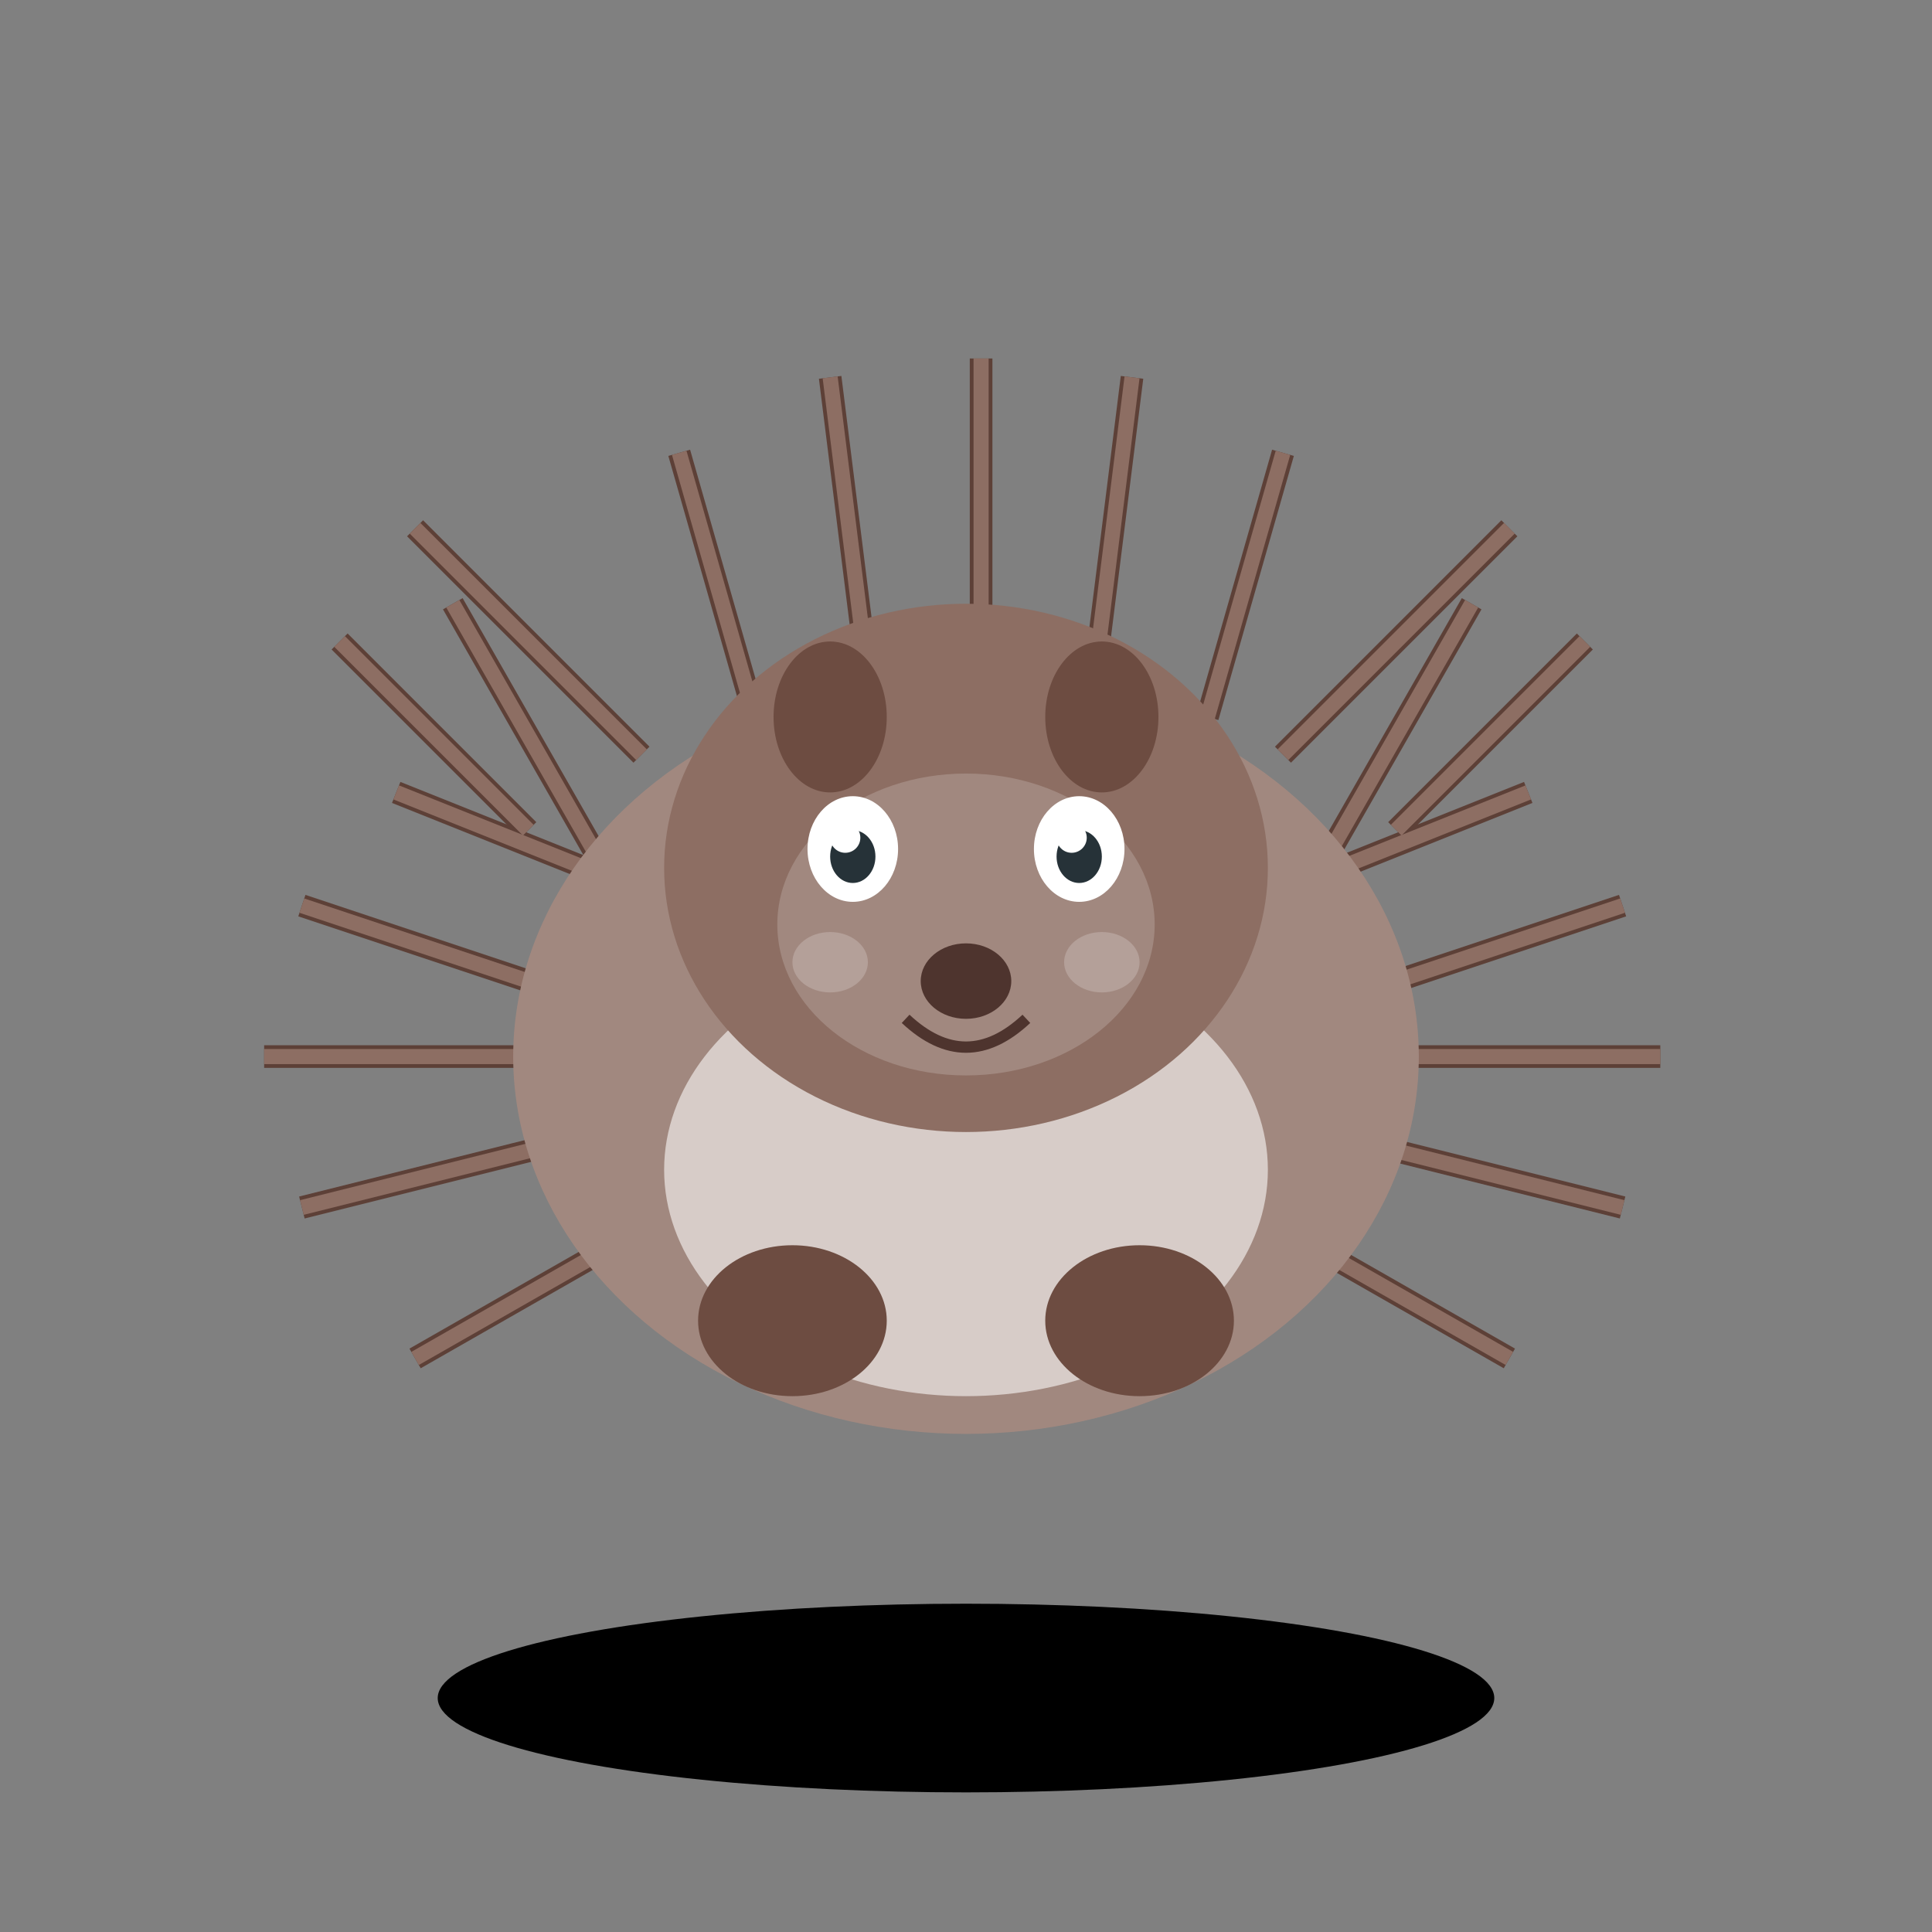 <?xml version="1.0" encoding="UTF-8"?>
<svg version="1.1" xmlns="http://www.w3.org/2000/svg" xmlns:xlink="http://www.w3.org/1999/xlink" viewBox="0 0 512 512">
  <rect x="0" y="0" width="512" height="512" fill="#808080" stroke="none"/>
  <!-- Тень -->
  <ellipse cx="256" cy="450" rx="140" ry="25" fill="#00000033"/>
  
  <!-- Иголки задние -->
  <g>
    <!-- Левая сторона -->
    <path d="M160,230 L120,160" stroke="#5D4037" stroke-width="6" fill="none"/>
    <path d="M140,220 L90,170" stroke="#5D4037" stroke-width="6" fill="none"/>
    <path d="M170,200 L110,140" stroke="#5D4037" stroke-width="6" fill="none"/>
    <path d="M180,240 L105,210" stroke="#5D4037" stroke-width="6" fill="none"/>
    <path d="M140,260 L80,240" stroke="#5D4037" stroke-width="6" fill="none"/>
    <path d="M150,280 L70,280" stroke="#5D4037" stroke-width="6" fill="none"/>
    <path d="M160,300 L80,320" stroke="#5D4037" stroke-width="6" fill="none"/>
    <path d="M180,320 L110,360" stroke="#5D4037" stroke-width="6" fill="none"/>
    
    <!-- Правая сторона -->
    <path d="M350,230 L390,160" stroke="#5D4037" stroke-width="6" fill="none"/>
    <path d="M370,220 L420,170" stroke="#5D4037" stroke-width="6" fill="none"/>
    <path d="M340,200 L400,140" stroke="#5D4037" stroke-width="6" fill="none"/>
    <path d="M330,240 L405,210" stroke="#5D4037" stroke-width="6" fill="none"/>
    <path d="M370,260 L430,240" stroke="#5D4037" stroke-width="6" fill="none"/>
    <path d="M360,280 L440,280" stroke="#5D4037" stroke-width="6" fill="none"/>
    <path d="M350,300 L430,320" stroke="#5D4037" stroke-width="6" fill="none"/>
    <path d="M330,320 L400,360" stroke="#5D4037" stroke-width="6" fill="none"/>
    
    <!-- Верхние иголки -->
    <path d="M200,190 L180,120" stroke="#5D4037" stroke-width="6" fill="none"/>
    <path d="M230,180 L220,100" stroke="#5D4037" stroke-width="6" fill="none"/>
    <path d="M260,175 L260,95" stroke="#5D4037" stroke-width="6" fill="none"/>
    <path d="M290,180 L300,100" stroke="#5D4037" stroke-width="6" fill="none"/>
    <path d="M320,190 L340,120" stroke="#5D4037" stroke-width="6" fill="none"/>
  </g>
  
  <!-- Иголки передние -->
  <g>
    <!-- Левая сторона -->
    <path d="M160,230 L120,160" stroke="#8D6E63" stroke-width="4" fill="none"/>
    <path d="M140,220 L90,170" stroke="#8D6E63" stroke-width="4" fill="none"/>
    <path d="M170,200 L110,140" stroke="#8D6E63" stroke-width="4" fill="none"/>
    <path d="M180,240 L105,210" stroke="#8D6E63" stroke-width="4" fill="none"/>
    <path d="M140,260 L80,240" stroke="#8D6E63" stroke-width="4" fill="none"/>
    <path d="M150,280 L70,280" stroke="#8D6E63" stroke-width="4" fill="none"/>
    <path d="M160,300 L80,320" stroke="#8D6E63" stroke-width="4" fill="none"/>
    <path d="M180,320 L110,360" stroke="#8D6E63" stroke-width="4" fill="none"/>
    
    <!-- Правая сторона -->
    <path d="M350,230 L390,160" stroke="#8D6E63" stroke-width="4" fill="none"/>
    <path d="M370,220 L420,170" stroke="#8D6E63" stroke-width="4" fill="none"/>
    <path d="M340,200 L400,140" stroke="#8D6E63" stroke-width="4" fill="none"/>
    <path d="M330,240 L405,210" stroke="#8D6E63" stroke-width="4" fill="none"/>
    <path d="M370,260 L430,240" stroke="#8D6E63" stroke-width="4" fill="none"/>
    <path d="M360,280 L440,280" stroke="#8D6E63" stroke-width="4" fill="none"/>
    <path d="M350,300 L430,320" stroke="#8D6E63" stroke-width="4" fill="none"/>
    <path d="M330,320 L400,360" stroke="#8D6E63" stroke-width="4" fill="none"/>
    
    <!-- Верхние иголки -->
    <path d="M200,190 L180,120" stroke="#8D6E63" stroke-width="4" fill="none"/>
    <path d="M230,180 L220,100" stroke="#8D6E63" stroke-width="4" fill="none"/>
    <path d="M260,175 L260,95" stroke="#8D6E63" stroke-width="4" fill="none"/>
    <path d="M290,180 L300,100" stroke="#8D6E63" stroke-width="4" fill="none"/>
    <path d="M320,190 L340,120" stroke="#8D6E63" stroke-width="4" fill="none"/>
  </g>
  
  <!-- Тело ежика -->
  <ellipse cx="256" cy="280" rx="120" ry="100" fill="#A1887F"/>
  
  <!-- Живот ежика (светлее) -->
  <ellipse cx="256" cy="310" rx="80" ry="60" fill="#D7CCC8"/>
  
  <!-- Голова ежика -->
  <ellipse cx="256" cy="230" rx="80" ry="70" fill="#8D6E63"/>
  
  <!-- Мордочка ежика (светлее) -->
  <ellipse cx="256" cy="245" rx="50" ry="40" fill="#A1887F"/>
  
  <!-- Нос -->
  <ellipse cx="256" cy="260" rx="12" ry="10" fill="#4E342E"/>
  
  <!-- Глаза -->
  <g>
    <ellipse cx="226" cy="225" rx="12" ry="14" fill="white"/>
    <ellipse cx="286" cy="225" rx="12" ry="14" fill="white"/>
    <ellipse cx="226" cy="227" rx="6" ry="7" fill="#263238"/>
    <ellipse cx="286" cy="227" rx="6" ry="7" fill="#263238"/>
    <ellipse cx="224" cy="222" rx="4" ry="4" fill="white"/>
    <ellipse cx="284" cy="222" rx="4" ry="4" fill="white"/>
  </g>
  
  <!-- Ушки -->
  <ellipse cx="220" cy="190" rx="15" ry="20" fill="#6D4C41"/>
  <ellipse cx="292" cy="190" rx="15" ry="20" fill="#6D4C41"/>
  
  <!-- Лапки -->
  <ellipse cx="210" cy="350" rx="25" ry="20" fill="#6D4C41"/>
  <ellipse cx="302" cy="350" rx="25" ry="20" fill="#6D4C41"/>
  
  <!-- Рот -->
  <path d="M240,270 Q256,285 272,270" stroke="#4E342E" stroke-width="3" fill="none"/>
  
  <!-- Блики на мордочке -->
  <ellipse cx="220" cy="255" rx="10" ry="8" fill="#BCAAA4" opacity="0.7"/>
  <ellipse cx="292" cy="255" rx="10" ry="8" fill="#BCAAA4" opacity="0.7"/>
</svg>